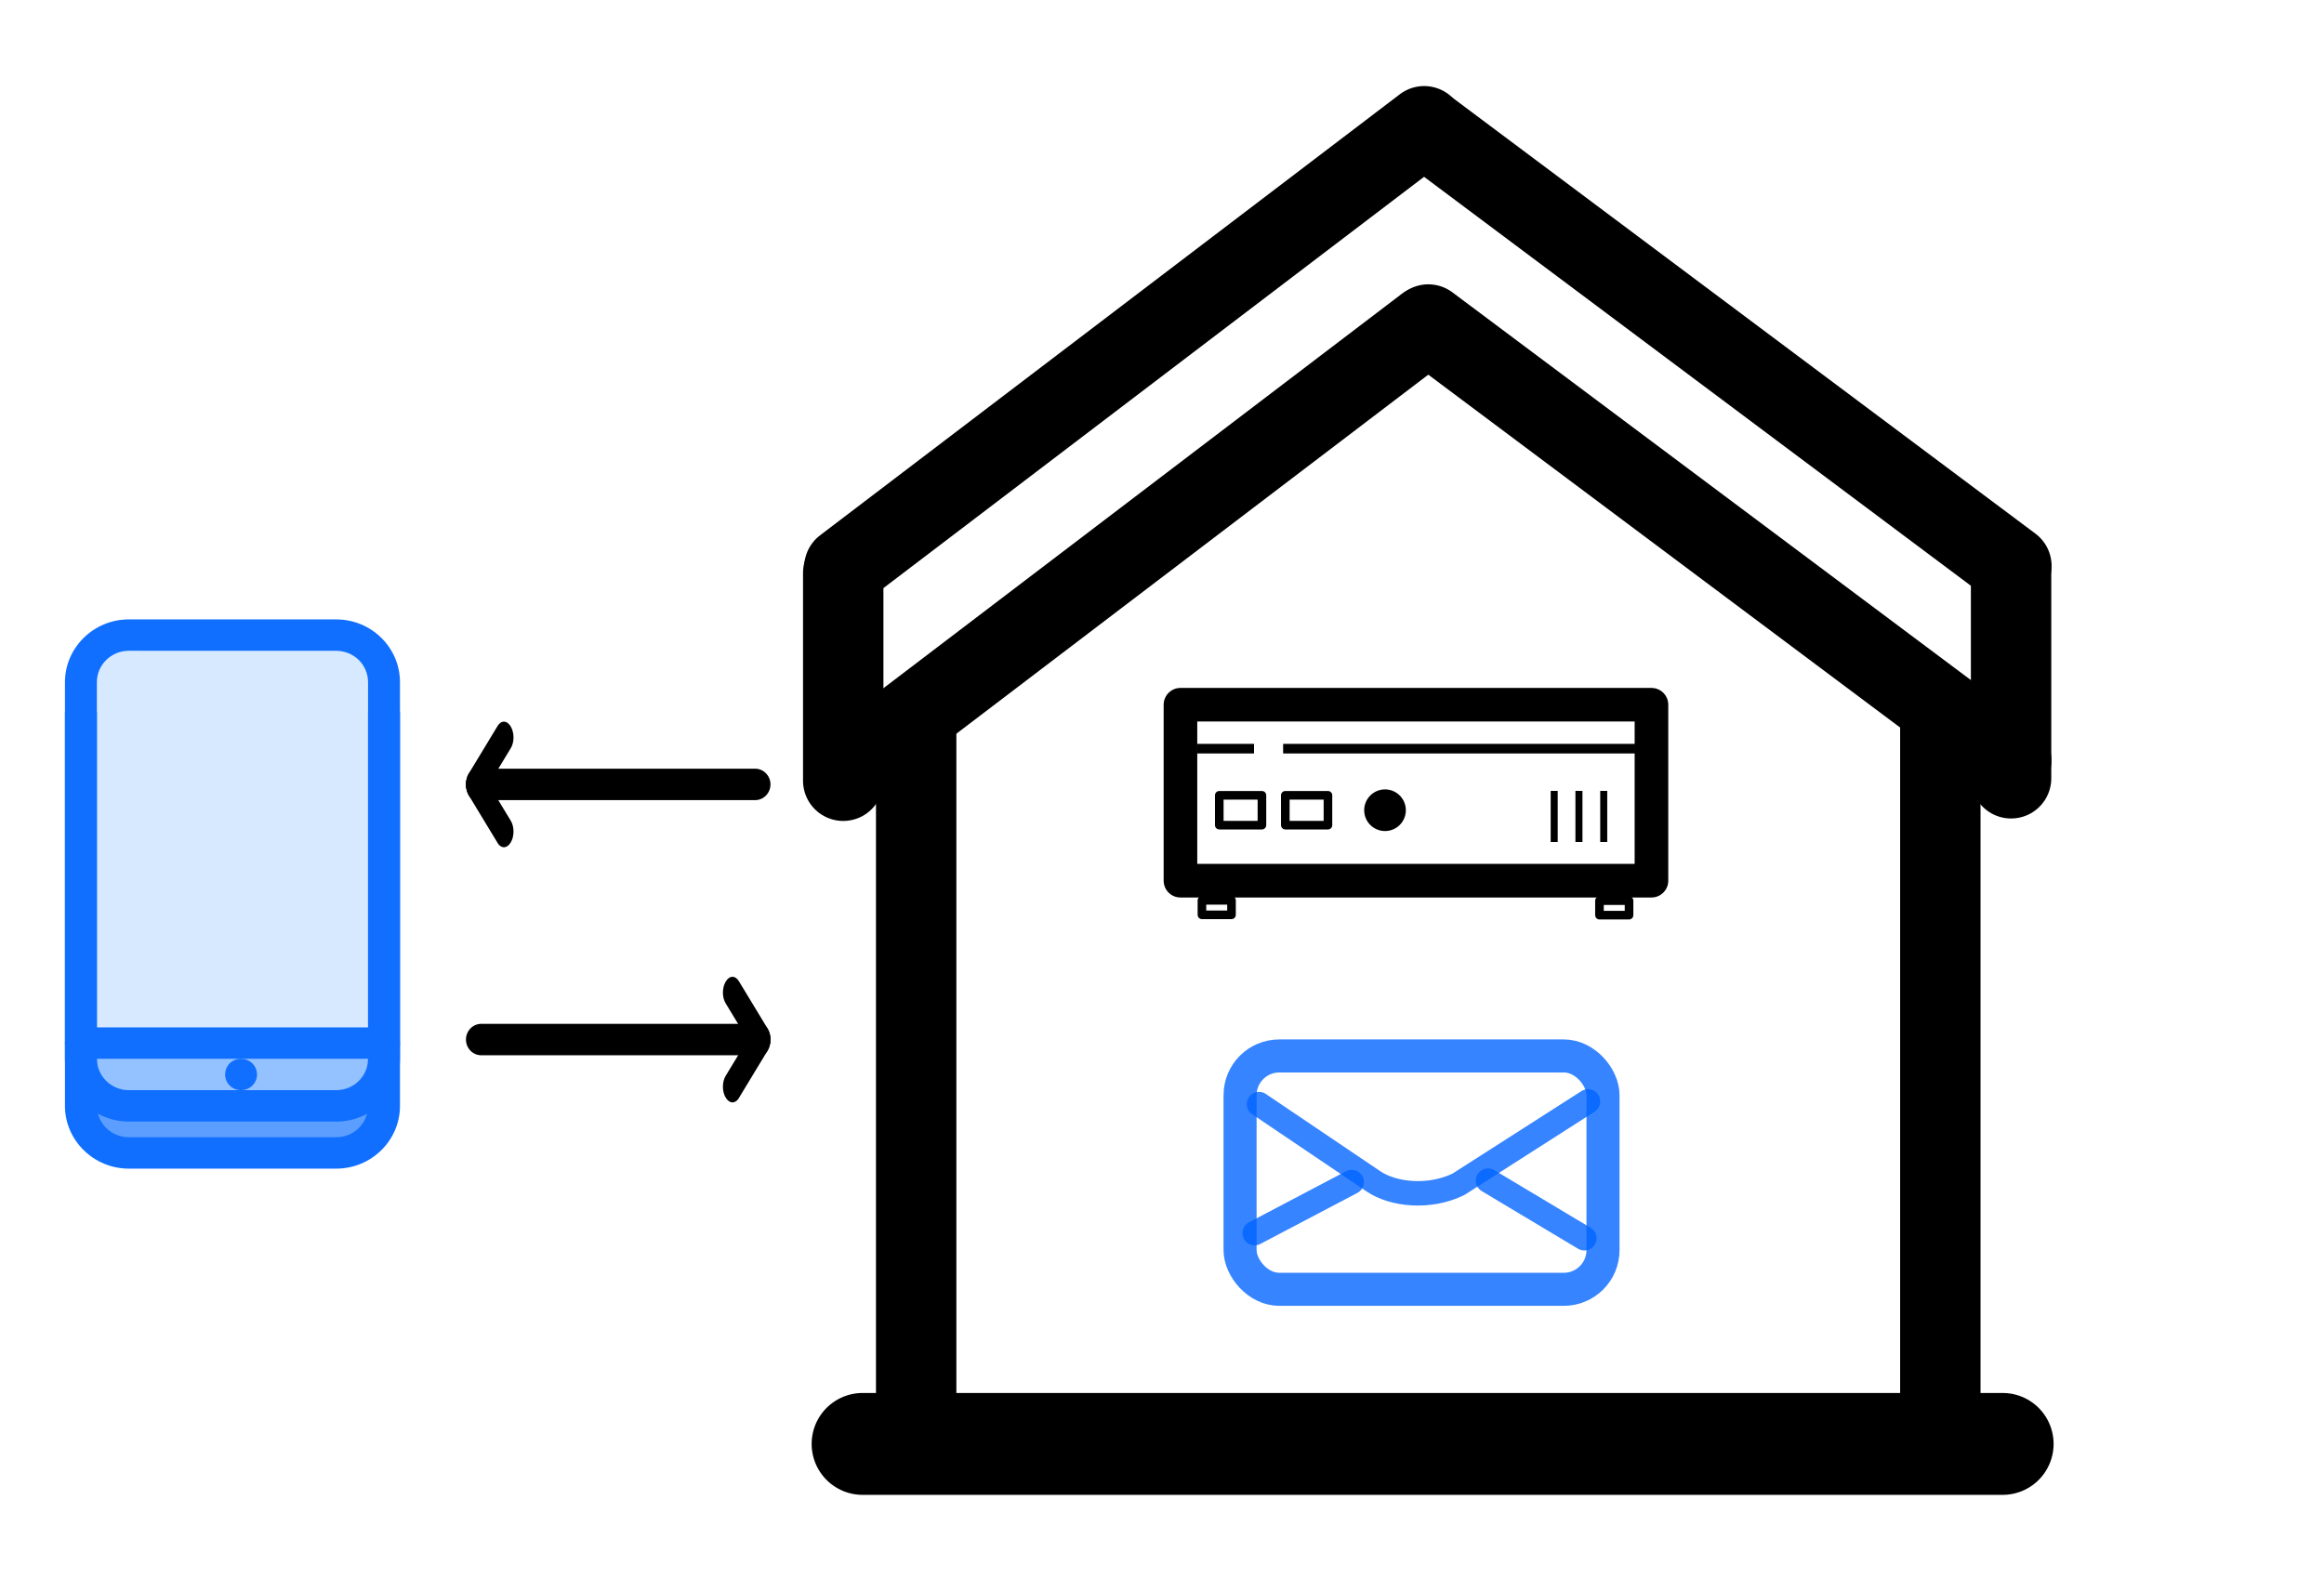 <?xml version="1.0" encoding="UTF-8" standalone="no"?>
<svg
   width="54"
   height="37"
   enable-background="new 0 0 64 64"
   viewBox="0 0 54 37"
   version="1.1"
   id="svg60"
   sodipodi:docname="lag_connected02_srv_nok_mqtt_ok.svg"
   inkscape:version="1.2.1 (9c6d41e410, 2022-07-14)"
   xmlns:inkscape="http://www.inkscape.org/namespaces/inkscape"
   xmlns:sodipodi="http://sodipodi.sourceforge.net/DTD/sodipodi-0.dtd"
   xmlns="http://www.w3.org/2000/svg"
   xmlns:svg="http://www.w3.org/2000/svg"
   xmlns:rdf="http://www.w3.org/1999/02/22-rdf-syntax-ns#"
   xmlns:cc="http://creativecommons.org/ns#"
   xmlns:dc="http://purl.org/dc/elements/1.1/">
  <defs
     id="defs64" />
  <sodipodi:namedview
     pagecolor="#ffffff"
     bordercolor="#666666"
     borderopacity="1"
     objecttolerance="10"
     gridtolerance="10"
     guidetolerance="10"
     inkscape:pageopacity="0"
     inkscape:pageshadow="2"
     inkscape:window-width="1920"
     inkscape:window-height="1017"
     id="namedview62"
     showgrid="false"
     inkscape:zoom="10.429825"
     inkscape:cx="63.711519"
     inkscape:cy="20.901597"
     inkscape:window-x="-8"
     inkscape:window-y="-8"
     inkscape:window-maximized="1"
     inkscape:current-layer="svg60"
     inkscape:showpageshadow="2"
     inkscape:pagecheckerboard="0"
     inkscape:deskcolor="#d1d1d1" />
  <g
     id="g16772"
     transform="translate(0,2)">
    <path
       d="m 8.804,22.608 c 0,0.602 -0.485,1.094 -1.094,1.094 h -4.741 c -0.602,0 -1.094,-0.492 -1.094,-1.094 v -0.365 h 6.93 z"
       id="path8"
       inkscape:connector-curvature="0"
       style="fill:#94c1ff;stroke-width:0.365" />
    <path
       d="m 8.804,23.703 c 0,0.602 -0.485,1.094 -1.094,1.094 h -4.741 c -0.602,0 -1.094,-0.492 -1.094,-1.094 v -1.094 c 0,0.602 0.492,1.094 1.094,1.094 h 4.741 c 0.609,0 1.094,-0.492 1.094,-1.094 z"
       id="path10"
       inkscape:connector-curvature="0"
       style="fill:#5c9eff;stroke-width:0.365" />
    <path
       d="m 8.804,14.584 v 7.659 H 1.874 v -8.389 c 0,-0.602 0.492,-1.094 1.094,-1.094 h 4.741 c 0.609,0 1.094,0.492 1.094,1.094 z"
       id="path12"
       inkscape:connector-curvature="0"
       style="fill:#d7e9ff;stroke-width:0.365" />
    <path
       d="M 8.923,22.608 H 1.88 c -0.204,0 -0.371,-0.16 -0.371,-0.365 0,-0.204 0.167,-0.365 0.371,-0.365 h 7.043 c 0.211,0 0.371,0.164 0.371,0.365 0,0.201 -0.159,0.365 -0.371,0.365 z"
       id="path14"
       inkscape:connector-curvature="0"
       style="fill:#116fff;stroke-width:0.368" />
    <path
       d="m 5.602,23.338 c -0.208,0 -0.371,-0.164 -0.371,-0.365 0,-0.201 0.159,-0.365 0.363,-0.365 h 0.007 c 0.204,0 0.371,0.164 0.371,0.365 0,0.201 -0.167,0.365 -0.371,0.365 z"
       id="path16"
       inkscape:connector-curvature="0"
       style="fill:#116fff;stroke-width:0.368" />
    <path
       d="m 7.811,24.067 h -4.819 c -0.815,0 -1.483,-0.657 -1.483,-1.459 V 13.855 c 0,-0.802 0.667,-1.459 1.483,-1.459 h 4.819 c 0.823,0 1.483,0.657 1.483,1.459 v 8.754 c 0,0.802 -0.66,1.459 -1.483,1.459 z M 2.992,13.125 c -0.408,0 -0.741,0.328 -0.741,0.729 v 8.754 c 0,0.401 0.334,0.729 0.741,0.729 h 4.819 c 0.415,0 0.741,-0.328 0.741,-0.729 V 13.855 c 0,-0.401 -0.326,-0.729 -0.741,-0.729 z"
       id="path18"
       inkscape:connector-curvature="0"
       style="fill:#116fff;stroke-width:0.368" />
    <path
       d="m 7.811,25.161 h -4.819 c -0.815,0 -1.483,-0.657 -1.483,-1.459 v -9.118 c 0,-0.201 0.167,-0.365 0.371,-0.365 0.204,0 0.371,0.164 0.371,0.365 v 9.118 c 0,0.401 0.334,0.729 0.741,0.729 h 4.819 c 0.415,0 0.741,-0.328 0.741,-0.729 v -9.118 c 0,-0.201 0.171,-0.365 0.371,-0.365 0.2,0 0.371,0.164 0.371,0.365 v 9.118 c 0,0.802 -0.66,1.459 -1.483,1.459 z"
       id="path20"
       inkscape:connector-curvature="0"
       style="fill:#116fff;stroke-width:0.368" />
  </g>
  <g
     id="g21137"
     transform="matrix(0.596,0,0,1,4.846,0)"
     style="stroke-width:1.295">
    <g
       id="g20986"
       style="stroke-width:1.295">
      <path
         d="M 21.313,18.596 H 10.628 c -0.332,0 -0.594,-0.164 -0.594,-0.365 0,-0.201 0.261,-0.365 0.594,-0.365 H 21.313 c 0.326,0 0.594,0.164 0.594,0.365 0,0.201 -0.267,0.365 -0.594,0.365 z"
         id="path52"
         inkscape:connector-curvature="0"
         style="fill:#000000;fill-opacity:1;stroke-width:0.603" />
      <path
         d="m 10.406,18.596 c -0.096,0 -0.193,-0.036 -0.259,-0.109 -0.148,-0.139 -0.148,-0.372 0,-0.511 l 1.112,-1.094 c 0.141,-0.146 0.371,-0.146 0.519,0 0.148,0.146 0.148,0.372 0,0.511 l -1.112,1.094 c -0.074,0.073 -0.167,0.109 -0.259,0.109 z"
         id="path54"
         inkscape:connector-curvature="0"
         style="fill:#000000;fill-opacity:1;stroke-width:0.476" />
      <path
         d="m 11.518,19.691 c -0.096,0 -0.193,-0.036 -0.259,-0.109 l -1.112,-1.094 c -0.148,-0.139 -0.148,-0.372 0,-0.511 0.148,-0.139 0.371,-0.146 0.519,0 l 1.112,1.094 c 0.148,0.139 0.148,0.372 0,0.511 -0.074,0.073 -0.167,0.109 -0.259,0.109 z"
         id="path56"
         inkscape:connector-curvature="0"
         style="fill:#000000;fill-opacity:1;stroke-width:0.476" />
    </g>
    <g
       id="g20986-1"
       transform="matrix(-1,0,0,1,31.942,5.93)"
       style="stroke-width:1.295">
      <path
         d="M 21.313,18.596 H 10.628 c -0.332,0 -0.594,-0.164 -0.594,-0.365 0,-0.201 0.261,-0.365 0.594,-0.365 H 21.313 c 0.326,0 0.594,0.164 0.594,0.365 0,0.201 -0.267,0.365 -0.594,0.365 z"
         id="path52-8"
         inkscape:connector-curvature="0"
         style="fill:#000000;fill-opacity:1;stroke-width:0.603" />
      <path
         d="m 10.406,18.596 c -0.096,0 -0.193,-0.036 -0.259,-0.109 -0.148,-0.139 -0.148,-0.372 0,-0.511 l 1.112,-1.094 c 0.141,-0.146 0.371,-0.146 0.519,0 0.148,0.146 0.148,0.372 0,0.511 l -1.112,1.094 c -0.074,0.073 -0.167,0.109 -0.259,0.109 z"
         id="path54-5"
         inkscape:connector-curvature="0"
         style="fill:#000000;fill-opacity:1;stroke-width:0.476" />
      <path
         d="m 11.518,19.691 c -0.096,0 -0.193,-0.036 -0.259,-0.109 l -1.112,-1.094 c -0.148,-0.139 -0.148,-0.372 0,-0.511 0.148,-0.139 0.371,-0.146 0.519,0 l 1.112,1.094 c 0.148,0.139 0.148,0.372 0,0.511 -0.074,0.073 -0.167,0.109 -0.259,0.109 z"
         id="path56-6"
         inkscape:connector-curvature="0"
         style="fill:#000000;fill-opacity:1;stroke-width:0.476" />
    </g>
  </g>
  <g
     id="g21209">
    <rect
       style="fill:none;fill-opacity:1;stroke:#000000;stroke-width:0.781;stroke-linejoin:round;stroke-dasharray:none;stroke-opacity:1"
       id="rect1429"
       width="10.944"
       height="4.09"
       x="27.429"
       y="16.379" />
    <rect
       style="fill:none;fill-opacity:1;stroke:#000000;stroke-width:0.2;stroke-linejoin:round;stroke-dasharray:none;stroke-opacity:1"
       id="rect1429-1"
       width="0.991"
       height="0.694"
       x="28.331"
       y="18.484" />
    <rect
       style="fill:none;fill-opacity:1;stroke:#000000;stroke-width:0.2;stroke-linejoin:round;stroke-dasharray:none;stroke-opacity:1"
       id="rect1429-1-39"
       width="0.687"
       height="0.337"
       x="27.928"
       y="20.925" />
    <rect
       style="fill:none;fill-opacity:1;stroke:#000000;stroke-width:0.2;stroke-linejoin:round;stroke-dasharray:none;stroke-opacity:1"
       id="rect1429-1-39-0"
       width="0.687"
       height="0.337"
       x="37.165"
       y="20.933" />
    <rect
       style="fill:none;fill-opacity:1;stroke:#000000;stroke-width:0.2;stroke-linejoin:round;stroke-dasharray:none;stroke-opacity:1"
       id="rect1429-1-3"
       width="0.991"
       height="0.694"
       x="29.865"
       y="18.484" />
    <circle
       style="fill:#000000;fill-opacity:1;stroke:#000000;stroke-width:0.2;stroke-linecap:square;stroke-linejoin:round;stroke-miterlimit:3.7;stroke-dasharray:none;stroke-opacity:1"
       id="path8877"
       cx="32.182"
       cy="18.831"
       r="0.384" />
    <path
       style="fill:#0063ff;fill-opacity:0.788;stroke:#000000;stroke-width:0.163;stroke-linecap:square;stroke-linejoin:round;stroke-miterlimit:3.7;stroke-dasharray:none;stroke-opacity:1"
       d="m 36.113,18.463 v 1.025"
       id="path8944" />
    <path
       style="fill:#0063ff;fill-opacity:0.788;stroke:#000000;stroke-width:0.163;stroke-linecap:square;stroke-linejoin:round;stroke-miterlimit:3.7;stroke-dasharray:none;stroke-opacity:1"
       d="m 37.264,18.463 v 1.025"
       id="path8944-5" />
    <path
       style="fill:#0063ff;fill-opacity:0.788;stroke:#000000;stroke-width:0.163;stroke-linecap:square;stroke-linejoin:round;stroke-miterlimit:3.7;stroke-dasharray:none;stroke-opacity:1"
       d="m 36.688,18.463 v 1.025"
       id="path8944-4" />
    <path
       style="fill:#0063ff;fill-opacity:0.788;stroke:#000000;stroke-width:0.223;stroke-linecap:square;stroke-linejoin:round;stroke-miterlimit:3.7;stroke-dasharray:none;stroke-opacity:1"
       d="m 29.926,17.4 h 7.956"
       id="path8985" />
    <path
       style="fill:#0063ff;fill-opacity:0.788;stroke:#000000;stroke-width:0.223;stroke-linecap:square;stroke-linejoin:round;stroke-miterlimit:3.7;stroke-dasharray:none;stroke-opacity:1"
       d="m 27.924,17.4 h 1.103"
       id="path8985-4" />
  </g>
  <g
     id="g16763"
     transform="translate(52.068,8.881)">
    <rect
       style="fill:none;fill-opacity:0.788;stroke:#0063ff;stroke-width:0.768;stroke-linecap:round;stroke-linejoin:round;stroke-miterlimit:3.7;stroke-dasharray:none;stroke-opacity:0.788"
       id="rect15141"
       width="8.433"
       height="5.424"
       x="-23.254"
       y="15.661"
       ry="0.911" />
    <path
       style="fill:none;fill-opacity:0.788;stroke:#0063ff;stroke-width:0.568;stroke-linecap:round;stroke-linejoin:round;stroke-miterlimit:3.7;stroke-dasharray:none;stroke-opacity:0.788"
       d="m -22.814,16.78 2.657,1.794 c 0.466,0.316 1.302,0.398 1.974,0.072 l 3.013,-1.928"
       id="path16751"
       sodipodi:nodetypes="cccc" />
    <path
       style="fill:none;fill-opacity:0.788;stroke:#0063ff;stroke-width:0.568;stroke-linecap:round;stroke-linejoin:round;stroke-miterlimit:3.7;stroke-dasharray:none;stroke-opacity:0.788"
       d="m -20.661,18.593 -2.254,1.186"
       id="path16753" />
    <path
       style="fill:none;fill-opacity:0.788;stroke:#0063ff;stroke-width:0.568;stroke-linecap:round;stroke-linejoin:round;stroke-miterlimit:3.7;stroke-dasharray:none;stroke-opacity:0.788"
       d="m -17.492,18.559 2.237,1.339"
       id="path16755" />
  </g>
  <g
     id="g21080"
     transform="translate(-4)">
    <path
       style="fill:#000000;fill-opacity:0.482;stroke:#000000;stroke-width:1.868;stroke-linecap:square;stroke-linejoin:round;stroke-miterlimit:3.7;stroke-dasharray:none;stroke-opacity:1"
       d="M 25.288,17.039 V 33.741"
       id="path19611" />
    <path
       style="fill:#000000;fill-opacity:0.482;stroke:#000000;stroke-width:1.868;stroke-linecap:square;stroke-linejoin:round;stroke-miterlimit:3.7;stroke-dasharray:none;stroke-opacity:1"
       d="M 49.085,16.937 V 33.639"
       id="path19611-7" />
    <path
       style="fill:#000000;fill-opacity:0.482;stroke:#000000;stroke-width:1.868;stroke-linecap:round;stroke-linejoin:round;stroke-miterlimit:3.7;stroke-dasharray:none;stroke-opacity:1"
       d="m 23.593,13.311 v 4.835"
       id="path19611-7-2" />
    <path
       style="fill:#000000;fill-opacity:0.482;stroke:#000000;stroke-width:1.868;stroke-linecap:round;stroke-linejoin:round;stroke-miterlimit:3.7;stroke-dasharray:none;stroke-opacity:1"
       d="m 50.729,13.216 v 4.873"
       id="path19611-7-2-3" />
    <path
       style="fill:#000000;fill-opacity:0.482;stroke:#000000;stroke-width:1.868;stroke-linecap:round;stroke-linejoin:round;stroke-miterlimit:3.7;stroke-dasharray:none;stroke-opacity:1"
       d="M 37.092,2.934 23.62,13.185"
       id="path19611-7-2-3-2" />
    <path
       style="fill:#000000;fill-opacity:0.482;stroke:#000000;stroke-width:1.868;stroke-linecap:round;stroke-linejoin:round;stroke-miterlimit:3.7;stroke-dasharray:none;stroke-opacity:1"
       d="M 37.13,7.578 23.658,17.83"
       id="path19611-7-2-3-2-4" />
    <path
       style="fill:#000000;fill-opacity:0.482;stroke:#000000;stroke-width:1.868;stroke-linecap:round;stroke-linejoin:round;stroke-miterlimit:3.7;stroke-dasharray:none;stroke-opacity:1"
       d="M 37.191,3.019 50.736,13.151"
       id="path19611-7-2-3-2-1" />
    <path
       style="fill:#000000;fill-opacity:0.482;stroke:#000000;stroke-width:1.868;stroke-linecap:round;stroke-linejoin:round;stroke-miterlimit:3.7;stroke-dasharray:none;stroke-opacity:1"
       d="M 37.188,7.542 50.733,17.674"
       id="path19611-7-2-3-2-1-4" />
    <path
       style="fill:#000000;fill-opacity:0.482;stroke:#000000;stroke-width:2.368;stroke-linecap:round;stroke-linejoin:round;stroke-miterlimit:3.7;stroke-dasharray:none;stroke-opacity:1"
       d="M 50.533,33.559 H 24.043"
       id="path19611-9" />
  </g>
</svg>
